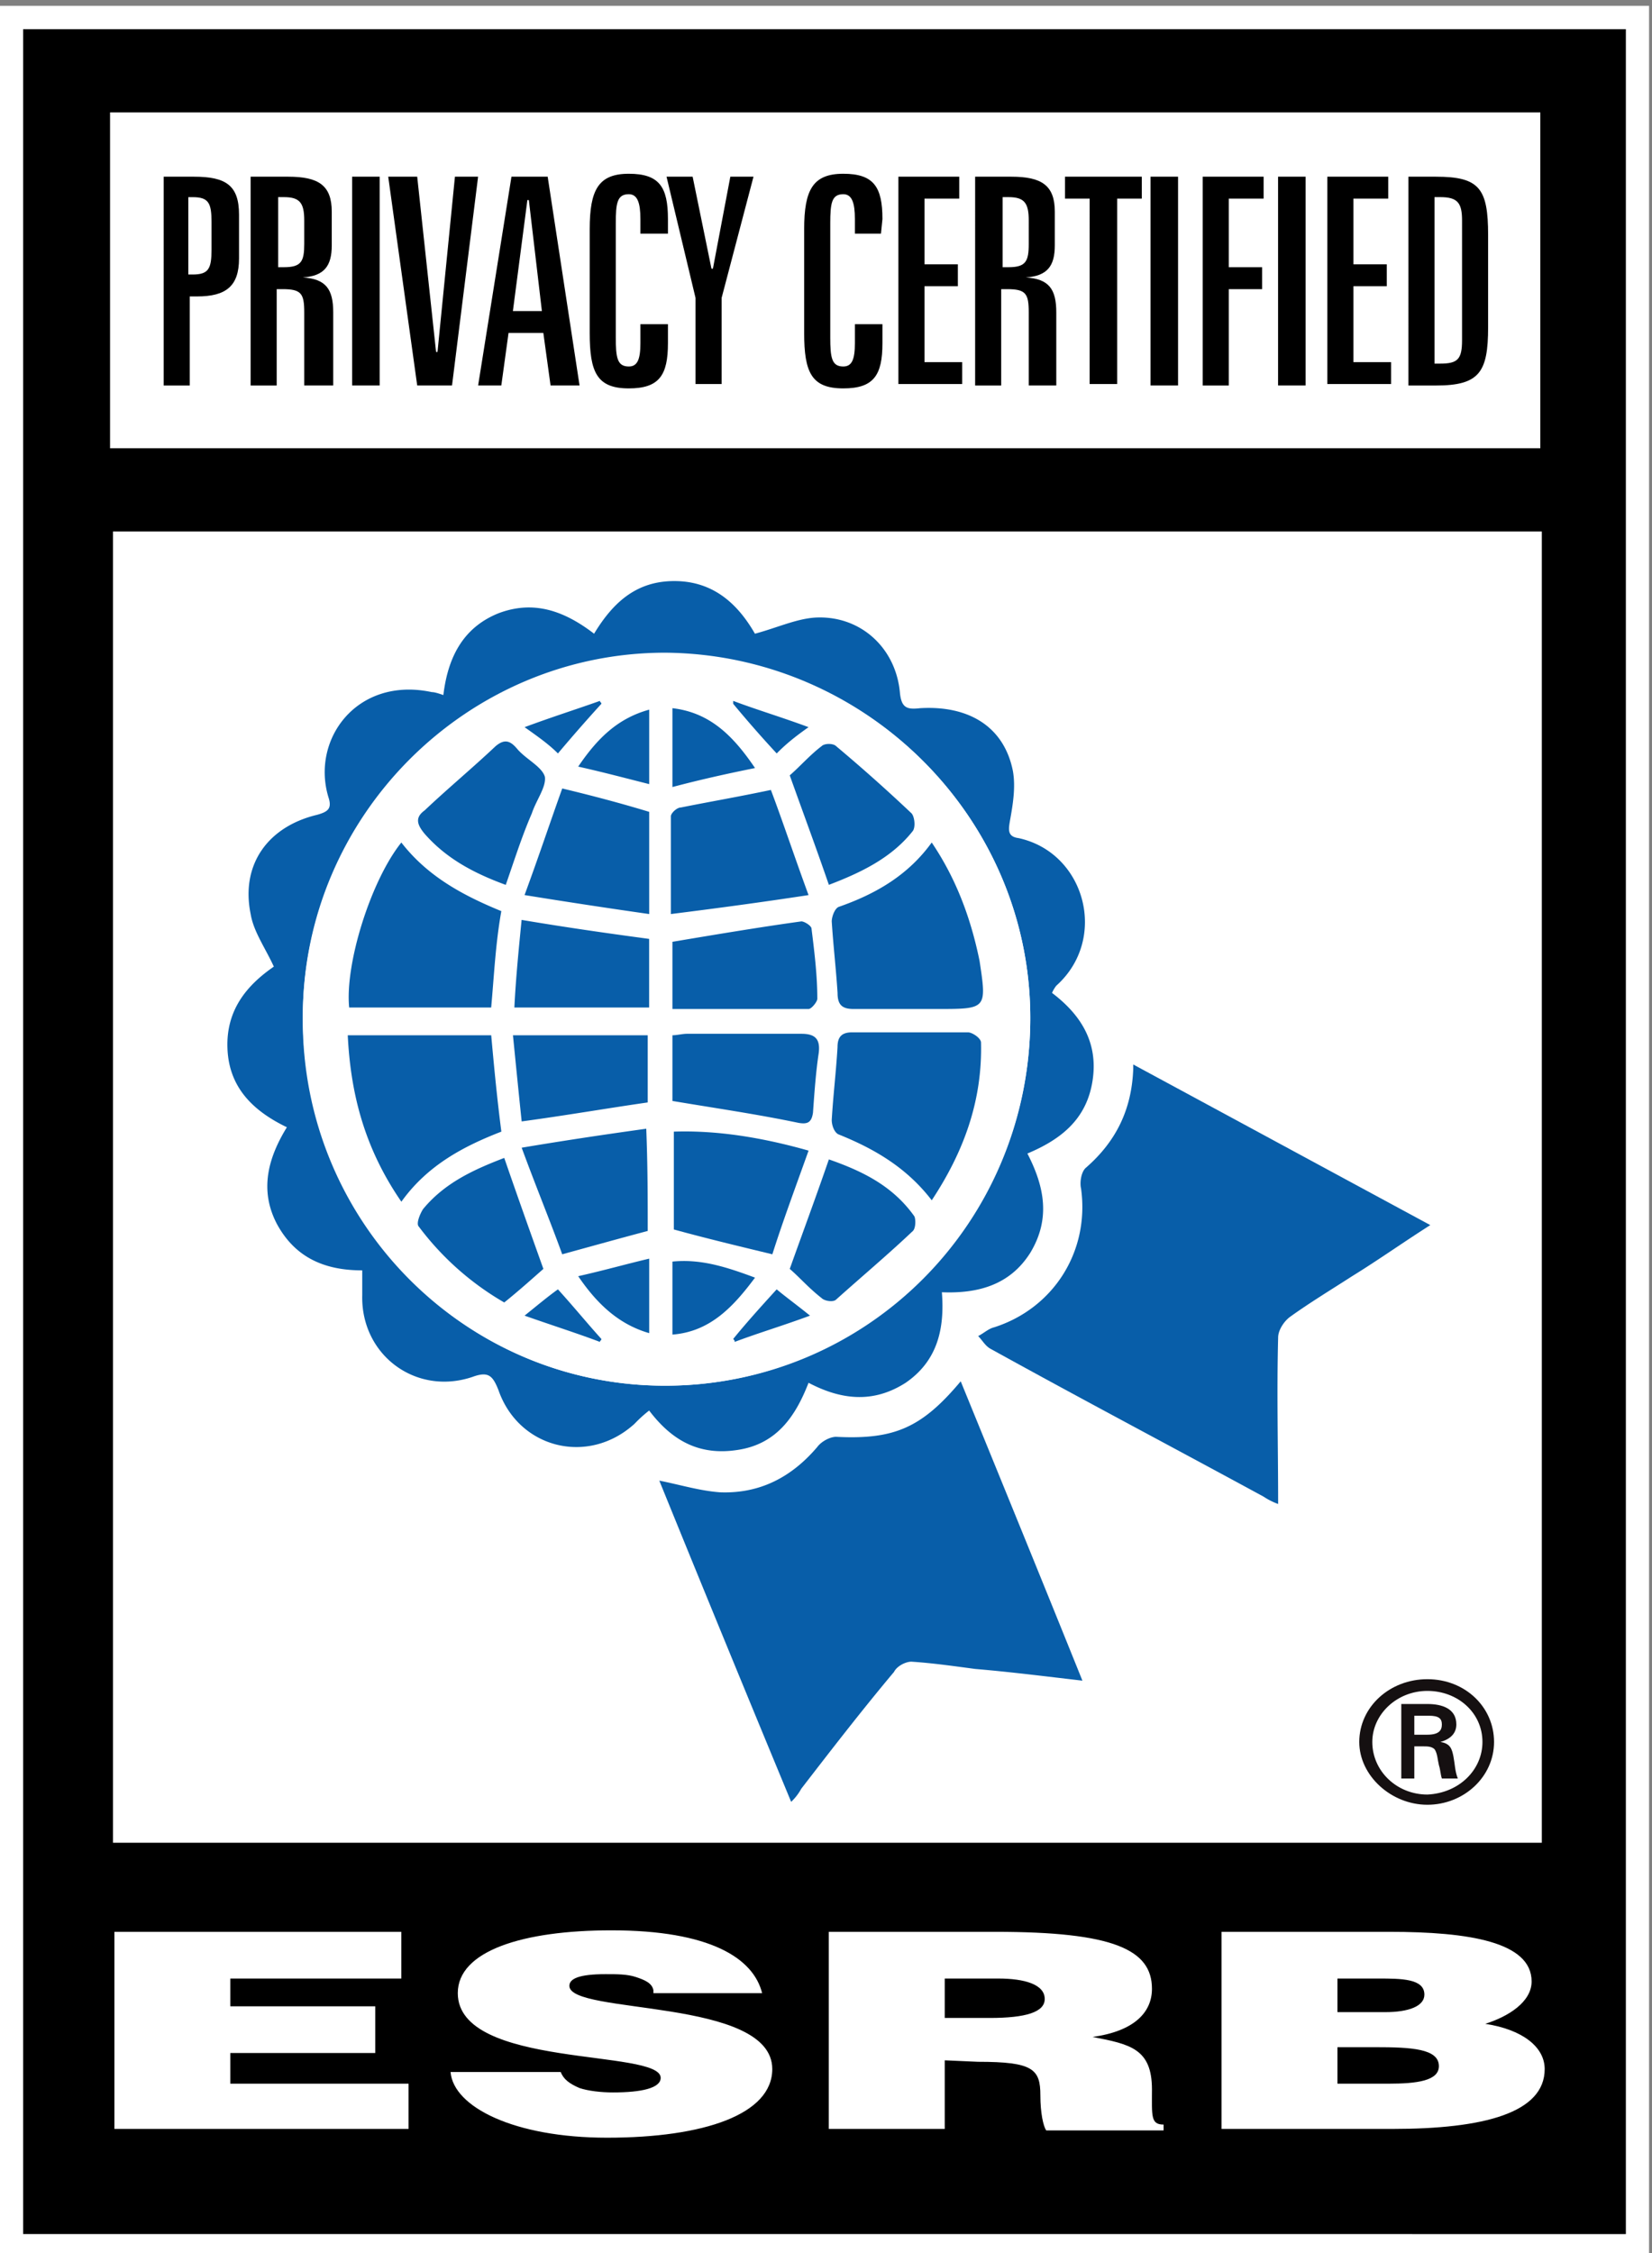 <svg width="55" height="75" fill="none" xmlns="http://www.w3.org/2000/svg"><rect width="100%" height="100%" fill="#808080" stroke="none"/><path d="M54.902.194h-55v75h55v-75z" fill="#fff"/><path d="M54.13.972v73.396H.77V.972h53.36z" fill="#000"/><path d="M51.282 3.742H3.664v11.18h47.618V3.742zm.05 13.95H3.762v43.65h47.57v-43.65z" fill="#fff"/><path d="M6.462 5.882c1.062 0 1.496.291 1.496 1.264v1.458c0 .923-.434 1.264-1.4 1.264h-.24v2.965h-.869V5.882h1.013zM6.27 9.138h.145c.53 0 .627-.194.627-.826V7.39c0-.632-.096-.827-.627-.827H6.27v2.576zm3.328-3.256c1.013 0 1.447.291 1.447 1.166v1.118c0 .68-.24 1.021-.964 1.07.771.048 1.013.389 1.013 1.166v2.43h-.965v-2.43c0-.632-.097-.777-.724-.777h-.193v3.208h-.868V5.882h1.254zM9.26 8.895h.193c.58 0 .676-.194.676-.777V7.34c0-.583-.145-.778-.676-.778H9.26v2.333zm3.38-3.013v6.95h-.917v-6.95h.916zm1.25 0l.628 5.833h.048l.58-5.833h.771l-.868 6.95H13.89l-.965-6.95h.965zm4.344 0l1.061 6.95h-.965l-.241-1.75h-1.158l-.241 1.75h-.772l1.11-6.95h1.206zm-1.158 4.472h.965l-.434-3.694h-.049l-.482 3.694zm5.114-2.577h-.869v-.486c0-.535-.096-.826-.386-.826-.386 0-.434.291-.434.972v3.791c0 .68.048.972.434.972.29 0 .386-.243.386-.777v-.632h.917v.631c0 1.07-.29 1.507-1.303 1.507-1.061 0-1.302-.534-1.302-1.847v-3.45c0-1.313.29-1.848 1.302-1.848 1.014 0 1.303.438 1.303 1.507v.486h-.048zm.87-1.895l.627 3.062h.048l.58-3.062h.771l-1.061 4.034v2.868h-.869V9.916l-.965-4.034h.869zm6.27 1.895h-.868v-.486c0-.535-.096-.826-.386-.826-.386 0-.434.291-.434.972v3.791c0 .68.048.972.434.972.29 0 .386-.243.386-.777v-.632h.917v.631c0 1.07-.29 1.507-1.303 1.507-1.061 0-1.303-.534-1.303-1.847v-3.45c0-1.313.29-1.848 1.303-1.848s1.303.438 1.303 1.507l-.049.486zm2.606-1.895v.729H30.78v2.187h1.11v.73h-1.11v2.527h1.254v.729H29.91V5.882h2.026zm1.735 0c1.013 0 1.447.291 1.447 1.166v1.118c0 .68-.24 1.021-.965 1.07.772.048 1.014.389 1.014 1.166v2.43h-.917v-2.43c0-.632-.097-.777-.724-.777h-.193v3.208h-.868V5.882h1.206zm-.29 3.013h.194c.578 0 .675-.194.675-.777V7.34c0-.583-.145-.778-.675-.778h-.194v2.333zm4.633-3.013v.729h-.82v6.173h-.917V6.611h-.82v-.73h2.557zm1.207 0v6.95h-.916v-6.95h.916zm2.849 0v.729h-1.16v2.284h1.11v.73h-1.11v3.208h-.868V5.882h2.026zm1.397 0v6.95h-.916v-6.95h.916zm2.751 0v.729H45.06v2.187h1.11v.73h-1.11v2.527h1.254v.729h-2.123V5.882h2.027zm1.589 0c1.448 0 1.737.389 1.737 1.944v3.062c0 1.507-.29 1.945-1.737 1.945h-.916V5.882h.916zm-.048 6.222h.193c.579 0 .724-.146.724-.778V7.34c0-.583-.145-.778-.724-.778h-.193v5.542z" fill="#000"/><path d="M3.809 70.868v-6.561h9.552v1.555H7.668v.924h4.825v1.555H7.668v1.02h5.934v1.507H3.81zm17.945-4.618c-.048-.242-.29-.34-.579-.437-.289-.097-.627-.097-1.013-.097-.868 0-1.206.146-1.206.389 0 .972 6.755.389 6.755 2.77 0 1.507-2.268 2.285-5.5 2.285-3.088 0-5.114-1.02-5.211-2.187h3.667c.096.243.29.389.627.534.29.097.723.146 1.11.146.964 0 1.592-.146 1.592-.486 0-.972-6.755-.292-6.755-2.82 0-1.409 2.171-2.09 5.114-2.09 3.281 0 4.728.924 5.018 2.09h-3.619v-.096zm9.699.924h1.496c1.206 0 1.833-.194 1.833-.632 0-.486-.675-.68-1.543-.68h-1.786v1.312zm0 1.41v2.284h-3.86v-6.561h5.549c3.908 0 5.21.583 5.21 1.895 0 .778-.578 1.41-1.977 1.604 1.254.243 1.977.39 1.977 1.75 0 .875-.048 1.167.387 1.167v.194H34.83c-.097-.146-.193-.583-.193-1.166 0-.875-.242-1.118-2.075-1.118l-1.11-.049zm13.075-2.722v1.118h1.592c.772 0 1.302-.194 1.302-.583 0-.535-.772-.535-1.543-.535h-1.351zm0 2.285v1.215h1.688c.965 0 1.689-.097 1.689-.584 0-.583-.917-.631-2.123-.631h-1.254zm-3.86 2.721v-6.561h5.596c2.654 0 4.728.34 4.728 1.652 0 .68-.771 1.167-1.543 1.41 1.254.194 1.978.778 1.978 1.507 0 1.458-2.027 1.992-5.066 1.992h-5.693zM9.117 32.177c-.917.632-1.593 1.459-1.544 2.722.048 1.313.868 2.09 1.978 2.625-.627 1.07-.917 2.09-.338 3.208.579 1.167 1.592 1.556 2.847 1.556v.826c-.049 1.993 1.785 3.354 3.666 2.722.531-.195.676-.049.869.437.675 1.944 2.99 2.528 4.535 1.118.145-.146.29-.243.482-.437.772 1.02 1.737 1.507 2.943 1.312 1.255-.194 1.882-1.118 2.364-2.236 1.11.584 2.22.68 3.233 0 1.061-.729 1.302-1.798 1.206-3.013 1.206 0 2.267-.243 2.943-1.313.675-1.07.482-2.187-.097-3.305 1.158-.438 1.978-1.167 2.171-2.43.193-1.264-.434-2.188-1.35-2.917.096-.097.096-.194.144-.243 1.689-1.555.965-4.472-1.254-4.909-.386-.097-.338-.292-.29-.583.097-.535.193-1.118.097-1.653-.29-1.458-1.447-2.187-3.088-2.09-.434.049-.627-.049-.675-.535-.145-1.507-1.351-2.576-2.847-2.479-.627.049-1.254.34-1.978.535-.53-.923-1.254-1.701-2.557-1.75-1.303-.048-2.123.632-2.798 1.75-.965-.826-1.978-1.166-3.184-.68-1.206.486-1.689 1.458-1.834 2.722-.193-.05-.29-.05-.386-.098-2.508-.534-4.052 1.604-3.425 3.549.096.34-.048.437-.386.534-1.689.39-2.557 1.653-2.22 3.305.097.632.435 1.167.773 1.75z" fill="#fff"/><path d="M37.726 35.435c0 .097-.048.145-.048.194-.048 1.361-.579 2.43-1.592 3.305-.145.098-.193.438-.145.68.29 2.09-.868 3.986-2.895 4.618-.193.049-.337.195-.53.292.144.146.29.34.434.438 3.04 1.652 6.079 3.256 9.07 4.909.145.097.338.145.482.243v-5.541c0-.243.194-.535.386-.68.676-.487 1.4-.924 2.075-1.362.82-.535 1.689-1.118 2.605-1.701a240.92 240.92 0 00-9.842-5.395zM26.34 59.98c.194-.194.29-.34.435-.485a218.085 218.085 0 013.088-3.889c.144-.145.386-.34.579-.34.723.049 1.399.146 2.122.243 1.158.146 2.268.243 3.57.389-1.398-3.354-2.701-6.66-4.052-9.964-1.303 1.555-2.22 1.944-4.15 1.847-.192 0-.482.145-.626.34-.869 1.02-1.93 1.555-3.233 1.507-.675-.049-1.302-.243-2.026-.39 1.399 3.598 2.846 7.146 4.294 10.743zm21.23-4.18c-1.254 0-2.218.972-2.218 2.236 0 1.215 1.013 2.187 2.219 2.187 1.254 0 2.17-.972 2.17-2.236a2.17 2.17 0 00-2.17-2.187z" fill="#fff"/><path d="M9.117 32.177c-.29-.631-.676-1.166-.772-1.75-.338-1.652.579-2.916 2.219-3.305.338-.097.482-.194.386-.534-.627-1.945.917-4.083 3.425-3.549.097 0 .242.049.386.098.145-1.216.628-2.236 1.834-2.722 1.158-.438 2.17-.098 3.184.68.675-1.118 1.495-1.798 2.798-1.75 1.254.049 2.026.827 2.557 1.75.724-.194 1.351-.486 1.978-.535 1.496-.097 2.702.973 2.847 2.48.048.534.24.583.675.534 1.64-.097 2.798.632 3.088 2.09.096.535 0 1.118-.097 1.653-.048.291-.096.534.29.583 2.22.486 2.991 3.354 1.254 4.91a1.067 1.067 0 00-.144.242c.964.73 1.543 1.653 1.35 2.917-.193 1.263-1.013 1.944-2.17 2.43.578 1.118.771 2.187.096 3.305-.676 1.07-1.737 1.361-2.943 1.313.096 1.215-.145 2.284-1.206 3.013-1.062.68-2.123.584-3.233 0-.434 1.118-1.061 2.042-2.364 2.236-1.254.195-2.17-.291-2.943-1.312a4.355 4.355 0 00-.482.437c-1.544 1.41-3.86.827-4.535-1.118-.193-.486-.338-.632-.869-.437-1.881.632-3.715-.73-3.666-2.722v-.826c-1.207 0-2.22-.39-2.847-1.556-.579-1.118-.29-2.187.338-3.208-1.11-.535-1.93-1.312-1.978-2.625-.049-1.263.627-2.09 1.544-2.722zm13.026 13.95c6.706 0 12.11-5.395 12.158-12.151.048-6.708-5.452-12.2-12.158-12.2-6.61 0-12.062 5.444-12.062 12.103-.048 6.756 5.356 12.248 12.062 12.248z" fill="#085EA9"/><path d="M37.729 35.435c3.329 1.798 6.561 3.548 9.89 5.346-.917.584-1.737 1.167-2.605 1.702-.676.437-1.4.874-2.075 1.36-.193.146-.386.438-.386.681-.048 1.847 0 3.645 0 5.541a2.247 2.247 0 01-.482-.243c-3.04-1.653-6.08-3.257-9.07-4.91-.193-.096-.29-.29-.435-.437.193-.097.338-.243.531-.291 1.978-.632 3.184-2.528 2.895-4.618-.048-.194 0-.535.145-.68 1.013-.875 1.543-1.945 1.592-3.306v-.145zM26.34 59.98a1702.135 1702.135 0 01-4.39-10.693c.723.145 1.35.34 2.026.389 1.302.048 2.364-.486 3.232-1.507.145-.195.434-.34.627-.34 1.93.097 2.847-.292 4.15-1.848 1.35 3.306 2.701 6.61 4.052 9.965-1.254-.146-2.412-.292-3.57-.39-.724-.096-1.4-.194-2.123-.242-.193 0-.483.146-.579.34-1.061 1.264-2.075 2.576-3.088 3.889a1.765 1.765 0 01-.337.437z" fill="#085EA9"/><path d="M22.143 46.127c-6.706 0-12.061-5.492-12.061-12.297 0-6.66 5.452-12.103 12.061-12.103 6.707.048 12.207 5.54 12.158 12.248-.048 6.708-5.5 12.152-12.158 12.152zm-5.789-12.589a74.87 74.87 0 01.338-3.257c-1.303-.486-2.46-1.118-3.33-2.284-1.012 1.264-1.88 4.034-1.736 5.492 1.592.049 3.136.049 4.728.049zm-4.776.924c.144 2.041.675 3.84 1.785 5.54.868-1.215 2.074-1.798 3.329-2.333a65.417 65.417 0 00-.338-3.207h-4.776zm19.443-6.417c-.82 1.07-1.882 1.702-3.088 2.188-.145.048-.241.291-.241.486.048.777.144 1.604.193 2.381 0 .39.144.535.53.535h2.799c1.64 0 1.64 0 1.35-1.604-.193-1.458-.675-2.77-1.543-3.986zm0 11.909c1.013-1.653 1.64-3.354 1.688-5.25 0-.097-.29-.34-.434-.34-1.303-.048-2.605 0-3.86 0-.337 0-.482.146-.482.486-.048.827-.145 1.604-.193 2.43 0 .146.145.39.241.487 1.206.486 2.268 1.118 3.04 2.187zm-5.356-13.658c-1.157.243-2.074.388-2.99.631-.146.05-.339.195-.339.292-.048 1.02 0 2.042 0 3.257 1.544-.195 2.992-.39 4.584-.632-.483-1.361-.869-2.528-1.255-3.548zM26.92 38.3c-1.544-.437-2.992-.68-4.535-.632v3.257c1.061.243 2.122.535 3.28.826.386-1.069.772-2.235 1.255-3.45zm-5.307-11.276a85.214 85.214 0 01-2.847-.778c-.386 1.118-.82 2.236-1.254 3.548 1.495.243 2.798.438 4.149.632-.048-1.264-.048-2.382-.048-3.402zm-.049 13.95v-3.403c-1.35.195-2.653.39-4.1.632.482 1.313.916 2.48 1.302 3.548 1.013-.291 1.882-.534 2.799-.777zm.82-7.388h4.536c.096 0 .337-.244.29-.34a37.962 37.962 0 00-.194-2.334c0-.097-.241-.243-.337-.243-1.448.195-2.847.438-4.294.68v2.237zm0 3.062c1.448.243 2.847.437 4.198.68.338.049.482 0 .482-.34.049-.68.145-1.312.194-1.993.048-.437-.097-.632-.58-.632-1.254.049-2.556 0-3.81 0-.146 0-.339.049-.483.049v2.236zm-5.017-6.027c-.096.972-.193 1.895-.241 2.916h4.487v-2.284a128.071 128.071 0 01-4.246-.632zm0 6.707c1.447-.243 2.847-.437 4.246-.632V34.46h-4.487a49.04 49.04 0 00.241 2.868zm10.228-7.874c1.062-.34 2.075-.875 2.798-1.798.097-.146.097-.486-.048-.584a55.088 55.088 0 00-2.509-2.236c-.096-.097-.385-.097-.482 0-.386.292-.772.68-1.061.973.386 1.166.82 2.381 1.302 3.645zm-1.302 12.784c.337.291.675.631 1.061.923.097.097.386.097.482.049a57.29 57.29 0 002.557-2.285c.097-.097.145-.389.049-.486-.724-1.02-1.737-1.507-2.847-1.896a68.248 68.248 0 00-1.302 3.695zm-9.457-12.784c.29-.875.531-1.653.772-2.382.145-.437.531-.875.435-1.215-.049-.34-.628-.583-.917-.923-.241-.292-.434-.34-.724-.098-.772.73-1.592 1.41-2.364 2.14-.29.29-.241.534 0 .777.82.826 1.737 1.312 2.798 1.701zm-.048 9.09c-1.013.388-1.978.826-2.702 1.7-.144.147-.24.487-.144.584a9.475 9.475 0 002.846 2.527c.483-.437.869-.777 1.303-1.117-.434-1.216-.82-2.43-1.303-3.695zm5.597 5.88c1.254-.096 2.026-.923 2.75-1.895-.917-.389-1.785-.68-2.75-.535v2.43zm0-20.851v2.576a72.797 72.797 0 002.75-.632c-.724-1.07-1.496-1.799-2.75-1.944zm-.772.048c-1.013.292-1.689.972-2.364 1.896.82.194 1.544.389 2.364.583v-2.479zm-2.364 18.86c.675.923 1.35 1.604 2.364 1.895v-2.479c-.82.195-1.544.34-2.364.584zm-1.785-18.276c.434.34.771.631 1.11.874.53-.583.964-1.117 1.447-1.652 0-.049-.049-.049-.049-.097-.771.243-1.592.534-2.508.875zm0 19.588c.965.34 1.737.583 2.508.875 0-.049.049-.049.049-.097a50.893 50.893 0 01-1.448-1.653c-.338.243-.627.486-1.11.875zm8.394-.875c-.53.583-1.013 1.118-1.495 1.653 0 .048 0 .048.048.097.82-.292 1.592-.535 2.509-.875-.483-.34-.772-.632-1.062-.875zm0-17.839c.338-.243.627-.534 1.062-.874-.917-.34-1.737-.584-2.509-.875v.097c.434.534.917 1.02 1.447 1.652z" fill="#fff"/><path d="M16.353 33.538h-4.728c-.145-1.458.724-4.228 1.737-5.492.868 1.118 2.026 1.75 3.329 2.284-.193 1.07-.241 2.14-.338 3.208zm-4.775.924h4.776c.097 1.07.193 2.09.338 3.208-1.254.486-2.46 1.118-3.329 2.333-1.206-1.75-1.688-3.548-1.785-5.541zm19.442-6.416c.82 1.215 1.303 2.527 1.592 3.937.242 1.604.242 1.604-1.399 1.604h-2.798c-.386 0-.53-.146-.53-.535-.049-.777-.145-1.604-.194-2.381 0-.146.097-.438.242-.486 1.254-.438 2.315-1.07 3.087-2.14zm0 11.909c-.82-1.07-1.881-1.701-3.087-2.187-.145-.049-.242-.292-.242-.486.049-.827.145-1.604.193-2.43 0-.34.145-.487.483-.487h3.86c.144 0 .434.195.434.34.048 1.945-.58 3.646-1.64 5.25zm-5.355-13.659c.386 1.02.772 2.187 1.254 3.5-1.592.243-3.04.437-4.583.631v-3.256c0-.097.193-.292.338-.292.965-.194 1.833-.34 2.99-.583zm1.255 12.006c-.434 1.215-.868 2.382-1.206 3.451-1.206-.291-2.219-.535-3.28-.826V37.67c1.447-.048 2.943.195 4.486.632zm-5.306-11.277v3.402a221.83 221.83 0 01-4.15-.632c.483-1.312.87-2.479 1.255-3.548 1.013.243 1.93.486 2.895.778zm-.049 13.951c-.917.243-1.786.486-2.847.777-.386-1.069-.868-2.236-1.35-3.548 1.447-.243 2.75-.437 4.148-.632.049 1.264.049 2.333.049 3.403zm.822-7.389v-2.236c1.447-.243 2.895-.486 4.294-.68.096 0 .337.146.337.243.097.778.193 1.555.193 2.333 0 .097-.193.34-.29.34h-4.534zm0 3.062v-2.187c.145 0 .337-.049.482-.049h3.812c.482 0 .627.195.578.632-.096.632-.144 1.312-.192 1.993-.049.34-.193.389-.483.34-1.399-.292-2.75-.486-4.197-.729zm-5.021-6.027c1.448.243 2.799.438 4.246.632v2.284h-4.487c.048-.972.145-1.944.241-2.916zm.002 6.708c-.097-.924-.193-1.896-.29-2.868h4.487v2.236c-1.35.194-2.75.437-4.197.632zm10.228-7.875c-.435-1.264-.869-2.43-1.303-3.645.338-.292.675-.68 1.061-.972.097-.098.386-.098.483 0a56.096 56.096 0 012.509 2.235c.096.098.144.438.048.584-.724.923-1.785 1.41-2.798 1.798zM26.293 42.24c.434-1.216.868-2.383 1.303-3.646 1.11.389 2.122.875 2.846 1.895.048.098.048.39-.048.486-.82.778-1.689 1.507-2.557 2.285-.097.097-.386.049-.483-.049-.434-.34-.723-.68-1.061-.972zm-9.455-12.784c-1.061-.389-1.978-.875-2.701-1.701-.242-.292-.338-.535 0-.778.771-.73 1.592-1.41 2.364-2.139.29-.243.482-.194.723.097.29.34.82.584.917.924.048.34-.29.778-.434 1.215-.338.778-.58 1.555-.869 2.382zm-.05 9.089c.435 1.264.869 2.479 1.303 3.694-.386.34-.82.73-1.303 1.118a9.474 9.474 0 01-2.846-2.528c-.097-.097.048-.437.145-.583.723-.875 1.688-1.312 2.701-1.701zm5.599 5.881v-2.43c.965-.098 1.833.194 2.75.534-.724.972-1.496 1.799-2.75 1.896zm0-20.852c1.254.146 2.026.924 2.75 1.993-.965.195-1.834.389-2.75.632v-2.625zm-.773.049v2.479c-.772-.194-1.496-.389-2.364-.583.627-.924 1.303-1.604 2.364-1.896zM19.25 42.482c.868-.195 1.544-.39 2.364-.584v2.48c-1.013-.292-1.737-.973-2.364-1.896zm-1.785-18.276c.916-.34 1.688-.583 2.509-.875 0 .049.048.049.048.097a56.33 56.33 0 00-1.447 1.653c-.29-.292-.628-.535-1.11-.875zm0 19.589c.482-.389.772-.632 1.11-.875.53.583.964 1.118 1.447 1.652 0 .05-.048.05-.048.098-.772-.292-1.544-.535-2.51-.875zm8.393-.875c.289.243.627.486 1.11.875-.918.34-1.738.583-2.51.875 0-.049 0-.049-.048-.098.434-.534.917-1.069 1.448-1.652zm0-17.84a39.669 39.669 0 01-1.448-1.652v-.097c.772.292 1.592.535 2.509.875-.483.34-.772.583-1.061.875z" fill="#085EA9"/><path d="M47.04 57.842c0-.34.047-.535.047-.826.338.097.58.145.869.243.048 0 .048.243 0 .243-.29.145-.58.194-.917.34z" fill="#fff"/><path d="M47.521 57.745c.386 0 .483-.146.483-.34 0-.195-.097-.292-.434-.292h-.483v.632h.434zm-.434.388v1.07h-.434v-2.48h.868c.483 0 .965.147.965.681 0 .292-.193.486-.53.583.337.05.386.244.434.487.048.243.048.486.145.729h-.531c-.048-.146-.048-.292-.097-.438-.048-.194-.048-.389-.144-.534-.097-.098-.242-.098-.386-.098h-.29zm2.268-.146c0-.972-.82-1.7-1.834-1.7-1.013 0-1.833.777-1.833 1.7 0 .973.82 1.75 1.833 1.75 1.062-.048 1.834-.826 1.834-1.75zm-4.101 0c0-1.166 1.013-2.09 2.267-2.09 1.255 0 2.22.924 2.22 2.09 0 1.167-1.013 2.09-2.22 2.09-1.206 0-2.267-.971-2.267-2.09z" fill="#151011"/></svg>